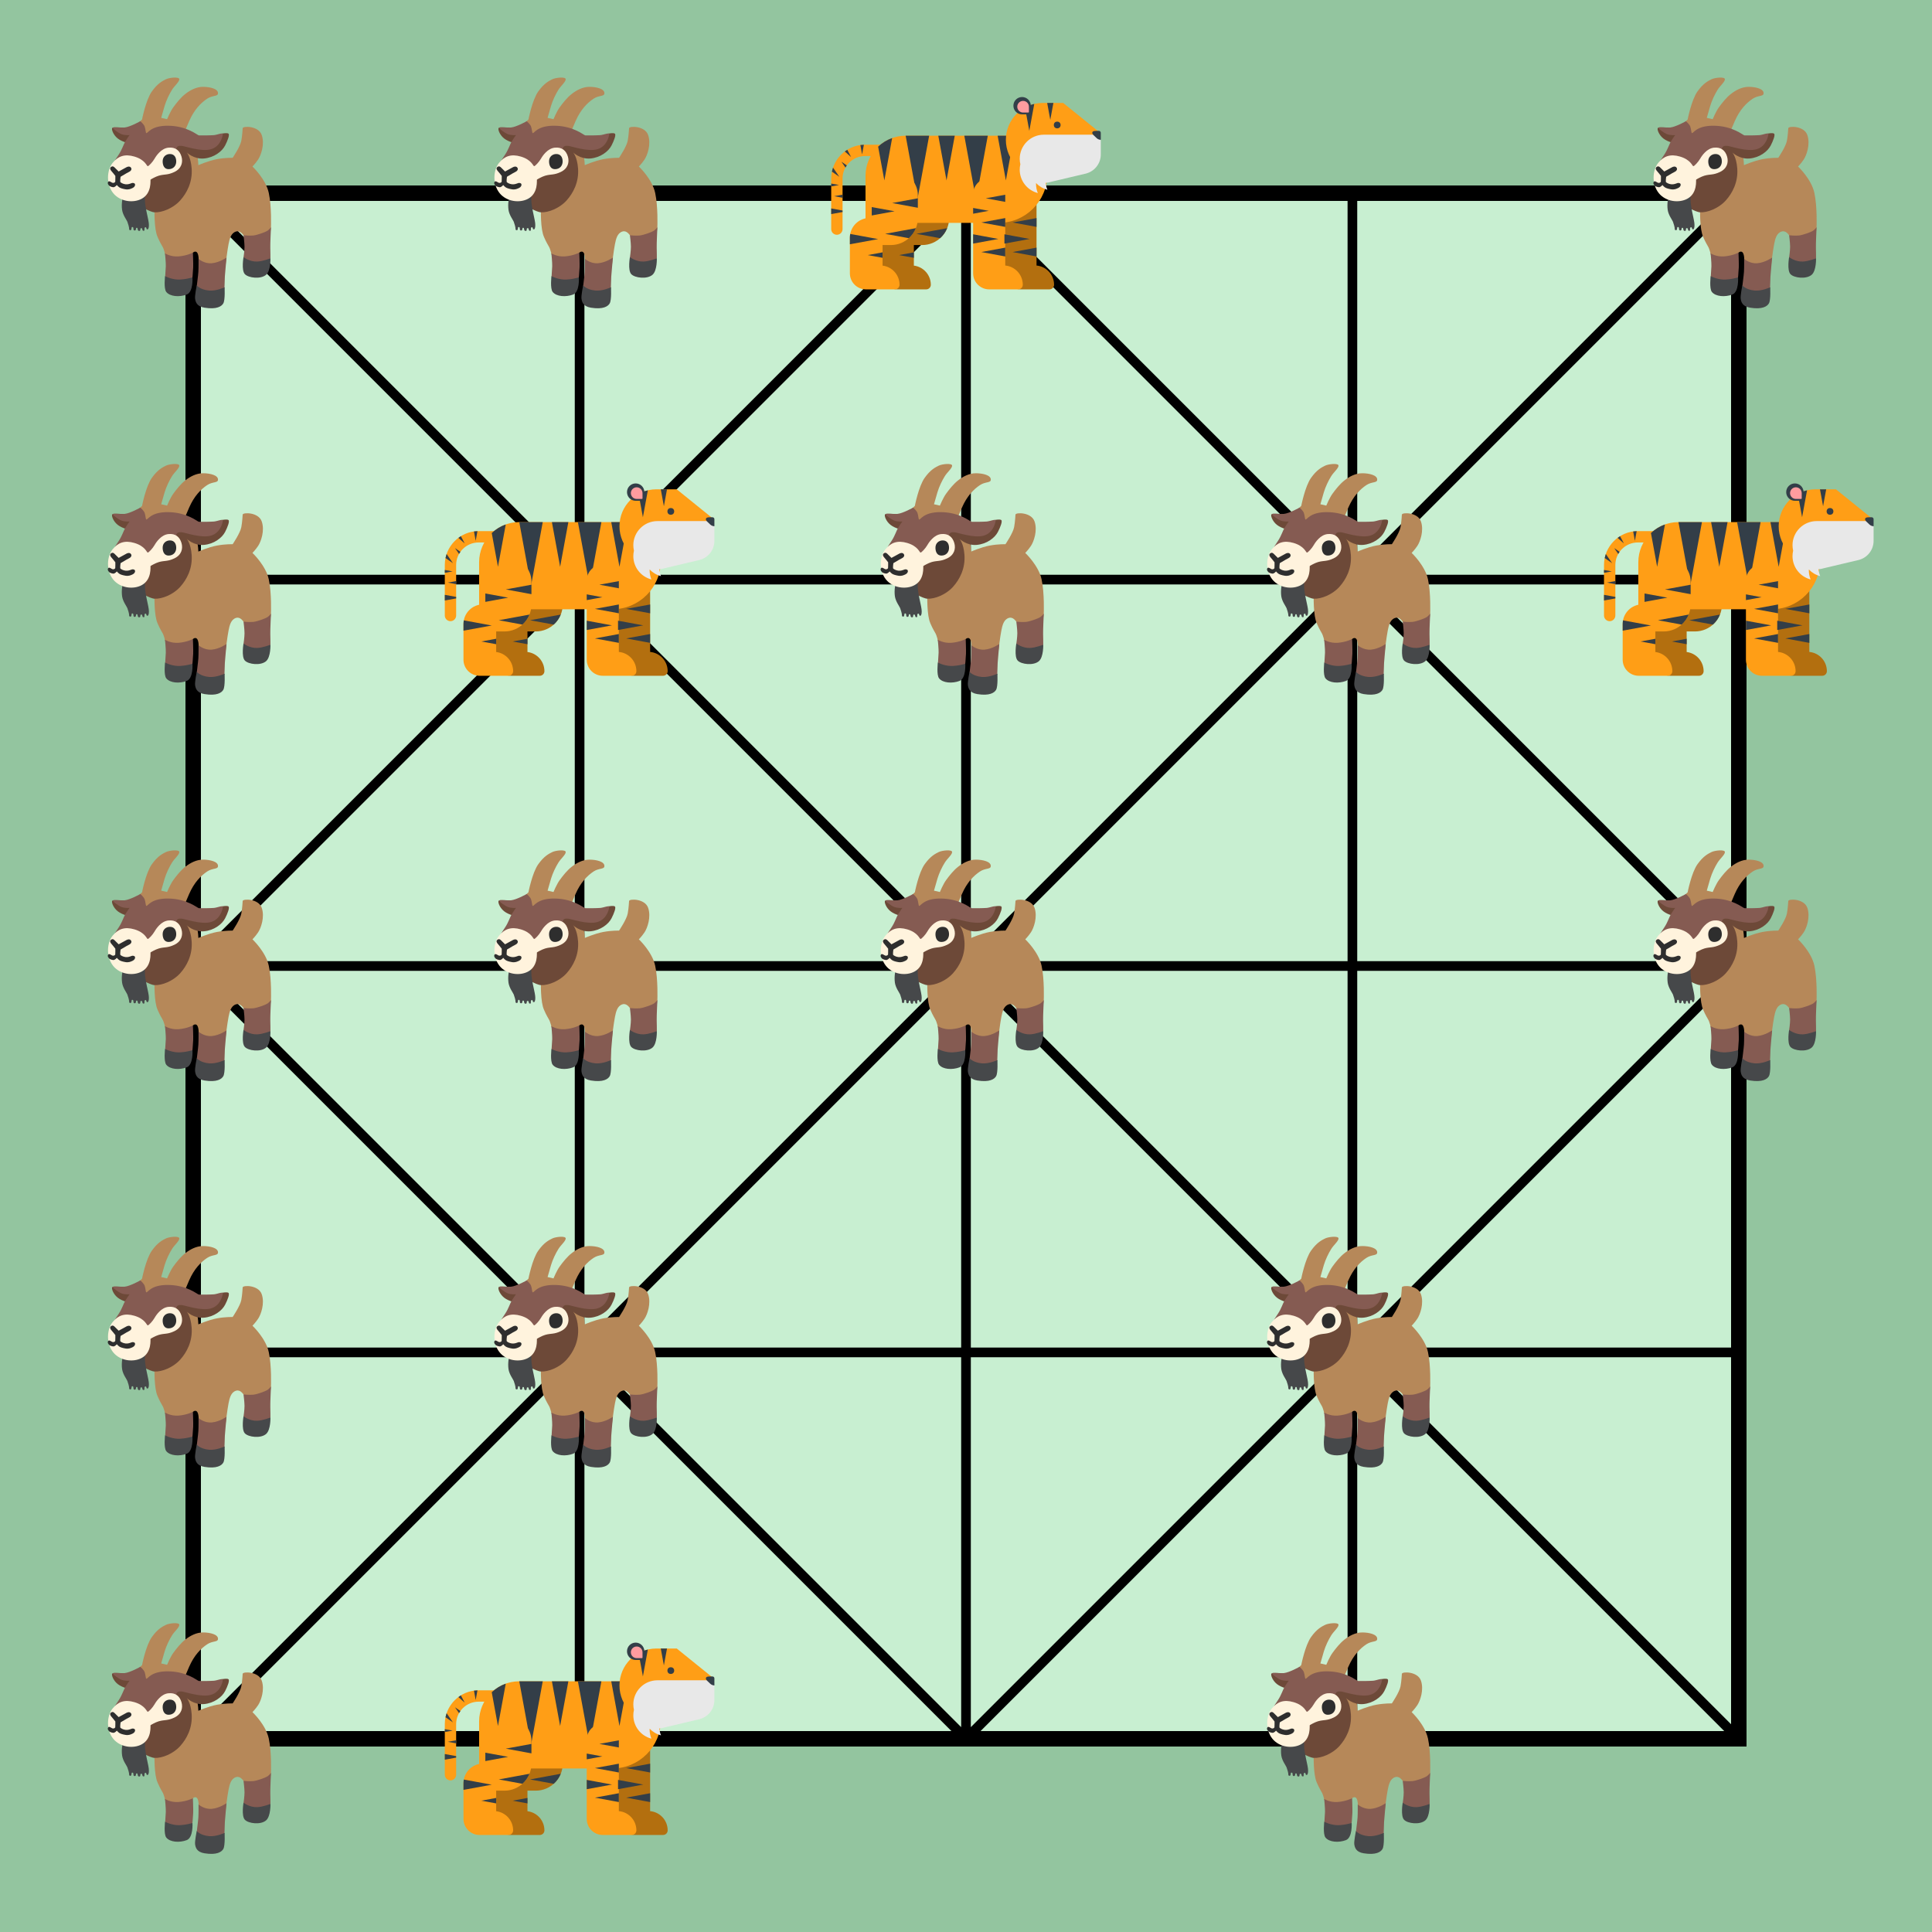<?xml version="1.0" encoding="utf-8"?>
<svg version="1.1" xmlns="http://www.w3.org/2000/svg" viewBox="0 0 50 50">
    <defs>
        <g id="t" transform="scale(0.017) translate(-205.207,-205.207)">
            <path fill="#B36F0F" d="M144.426,173.016c-19.385,0-35.1,15.715-35.1,35.1v34.75h-3.304c-16.551,0-29.969,13.416-29.969,29.969v54.343c0,13.5,10.945,24.444,24.444,24.444h44.146c3.869,0,7.004-3.138,7.004-7.004c0-15.023-11.266-27.403-25.808-29.184v-31.294h12.614c22.684,0,41.071-18.387,41.071-41.071v-34.953C179.525,188.73,163.811,173.016,144.426,173.016zM312.58,315.328v-108.6c0-13.501-10.945-24.444-24.443-24.444c-13.5,0-24.444,10.943-24.444,24.444v120.448c0,13.5,10.944,24.444,24.444,24.444h44.146c3.869,0,7.004-3.138,7.004-7.004C339.287,329.283,327.555,316.698,312.58,315.328z"/>
            <path fill="#FF9E16" d="M305.799,117.676H113.345c-33.752,0-61.113,27.359-61.113,61.112v71.573h202.852c40.777,0,73.832-33.056,73.832-73.833V140.79C328.916,128.026,318.566,117.676,305.799,117.676z"/>
            <path fill="#333E48" d="M131.225,214.779L113.345,117.676L149.104,117.676zM220.508,214.779L202.628,117.676L238.388,117.676zM265.91,185.754L253.374,117.676L278.445,117.676z"/>
            <path fill="#FF9E16" d="M8.641,268.504c-4.772,0-8.641-3.868-8.641-8.641v-76.971c0-28.401,23.104-51.503,51.503-51.503h33.894c4.772,0,8.64,3.867,8.64,8.64c0,4.77-3.868,8.64-8.64,8.64H51.503c-18.871,0-34.223,15.353-34.223,34.224v76.971C17.28,264.635,13.413,268.504,8.641,268.504zM408.086,112.204l-54.961-44.435h-31.011c-31.041,0-56.205,25.165-56.205,56.206s25.164,56.204,56.205,56.204h31.011c31.042,0,56.205-25.163,56.205-56.204C409.331,119.937,408.896,116,408.086,112.204zM96.8,173.016c-19.385,0-35.1,15.715-35.1,35.1v34.75h-3.303c-16.551,0-29.969,13.416-29.969,29.969v54.343c0,13.5,10.944,24.444,24.444,24.444h44.146c3.869,0,7.004-3.138,7.004-7.004c0-15.023-11.266-27.403-25.809-29.184v-31.294h12.614c22.684,0,41.071-18.387,41.071-41.071v-34.953C131.899,188.73,116.185,173.016,96.8,173.016zM264.954,315.328v-108.6c0-13.501-10.944-24.444-24.443-24.444c-13.501,0-24.444,10.943-24.444,24.444v120.448c0,13.5,10.944,24.444,24.444,24.444h44.146c3.869,0,7.004-3.138,7.004-7.004C291.661,329.283,279.929,316.698,264.954,315.328z"/>
            <path fill="#E8E8E8" d="M400.691,116.134h-76.979c-20.281,0-36.722,16.44-36.722,36.721c0,2.851,0.335,5.617,0.949,8.281c-0.614,2.661-0.949,5.431-0.949,8.278c0,17.122,11.717,31.506,27.57,35.572c-1.755-4.286-2.728-8.977-2.728-13.895c0-0.414,0.018-0.823,0.031-1.234c4.646,4.816,10.592,8.374,17.278,10.089c-1.345-3.286-2.227-6.81-2.566-10.491c2.867-0.221,5.642-0.766,8.287-1.607v0.004l52.839-12.506c13.049-3.279,22.712-15.086,22.712-29.15v-20.342C410.411,120.487,406.059,116.134,400.691,116.134z"/>
            <circle fill="#333E48" cx="344.052" cy="101.374" r="5.156"/>
            <path fill="#333E48" d="M0,190.514L0,194.918L11.953,192.715zM0,237.035L17.28,233.854L17.28,231.574L0,228.392zM17.28,212.134L17.28,207.409L4.452,209.773zM21.666,166.163c0.632-1.125,1.327-2.208,2.078-3.25l-8.216-5.66L21.666,166.163zM44.385,131.892l2.633,14.305l2.719-14.763C47.928,131.495,46.143,131.648,44.385,131.892zM20.65,141.678l9.663,8.517l-5.846-11.115C23.155,139.893,21.879,140.757,20.65,141.678zM2.774,166.25c-0.686,2.003-1.264,4.057-1.701,6.163l11.324,7.803L2.774,166.25zM125.84,303.555L125.84,295.25L103.291,299.402zM165.809,273.697c4.657-4.164,8.354-9.372,10.732-15.255l-46.789,8.614L165.809,273.697zM263.693,267.767L263.693,281.94L302.173,274.852zM312.58,256.5L312.58,243.064L276.096,249.783zM312.58,301.503L312.58,288.066L276.096,294.784zM71.45,134.318l9.471,51.436l11.882-64.528C84.774,124.09,77.528,128.59,71.45,134.318zM175.562,185.754L163.027,117.676L188.098,117.676zM328.776,67.769L333.521,93.542L338.268,67.769zM295.024,74.726l6.547,35.558l7.547-40.986C304.13,70.479,299.398,72.314,295.024,74.726zM290.583,58.791c-7.305,0-13.228,5.921-13.228,13.228c0,7.306,5.922,13.228,13.228,13.228h8.068c2.85,0,5.16-2.312,5.16-5.161V72.02C303.811,64.711,297.889,58.791,290.583,58.791zM410.411,113.208c0-1.615-1.31-2.925-2.926-2.925l-5.094,0.063c-5.368,0.023-6.589,3.079-2.711,6.791l4.325,4.142c1.795,1.72,4.09,2.611,6.406,2.69L410.411,113.208L410.411,113.208zM61.7,226.305L61.7,239.124L96.505,232.712zM28.959,267.228c-0.344,1.816-0.531,3.689-0.531,5.605v10.142l43.021-7.922L28.959,267.228zM92.802,220.178L131.899,227.379L131.899,212.978zM118.184,273.697c4.656-4.164,8.353-9.372,10.731-15.255l-46.789,8.614L118.184,273.697zM78.214,303.555L78.214,295.25L55.665,299.402zM216.067,267.767L216.067,281.94L254.547,274.852zM216.067,227.665L216.067,236.445L239.907,232.056zM264.954,256.5L264.954,243.064L228.47,249.783zM235.332,212.978L264.954,218.434L264.954,207.523zM264.954,301.503L264.954,288.066L228.47,294.784z"/>
            <path fill="#FF9C9F" d="M292.114,82.416c-4.889,0-8.867-3.978-8.867-8.865c0-4.89,3.979-8.867,8.867-8.867c4.889,0,8.867,3.978,8.867,8.867v8.066c0,0.44-0.358,0.799-0.8,0.799C300.181,82.417,292.114,82.417,292.114,82.416z"/>
        </g>
        <g id="g" transform="scale(0.05) translate(-64,-64)">
            <path fill="#b68859" d="M66.67 49.49s5.07-2.25 9.57-3.1c4.5-.84 8.17-.7 8.17-.7s3.94-5.77 4.5-8.87s.63-5.98.7-6.48c.17-1.2 8.17-1.27 9.85 3.52c1.69 4.79-.42 10.56-1.83 12.67s-2.96 3.66-2.96 3.66s6.9 6.48 8.45 13.66s1.13 17.74 1.13 17.74s-.42 8.02-4.36 8.59c-3.94.56-8.73-3.03-9.43-3.87c-.7-.84-2.06-3.21-4.36-2.46c-2.6.84-3.27 3.84-3.8 6.48c-.66 3.24-1.64 11.5-1.64 11.5s-4.69 1.88-7.51 1.45c-2.82-.42-6.34-3.8-6.34-3.8s.28-4.22-1.13-5.07s-2.82 1.55-2.82 1.55l-5.63 6.19l-7.74-6.34s-.56-2.82-1.41-4.22c-.84-1.41-2.53-4.5-3.1-6.62c-1.4-5.21-.98-15.2-.98-15.2l-8.59-41.95l2.11-1.97s1.97-10.14 5.07-14.5s5.63-5.49 7.32-6.34s6.9-1.41 6.9 0s-2.39 3.24-3.8 5.49s-2.96 5.49-3.8 8.31S47.43 25 47.43 25l3.05.7s1.69-4.08 3.24-6.19c1.55-2.11 3.73-5 6.41-7.04c2.27-1.73 5.42-3.52 8.94-3.52c3.52 0 8.17.99 7.74 3.59c-.23 1.42-2.89.77-5.56 2.53c-3.25 2.14-6.76 5.7-9.36 11.68s-3.52 8.59-3.52 8.59s6.83 6.41 7.53 8.59s.77 5.56.77 5.56z"/>
            <path fill="#6d4938" d="M35.7 70.14s5.73 3.62 8.26 3.75c3.89.21 9.62-2.09 13.21-6.03s6.55-9.68 6.03-16.68c-.45-6.03-2.51-8.24-2.51-8.24s3.59 3.52 8.8 3.1c5.21-.42 9.43-3.59 11.05-6.76c1.28-2.5 2.46-5.56 1.69-6.12c-.77-.56-3.36 0-3.36 0l-9.81 4.43l-16.82 1.13l-17.6 25.13l1.06 6.29zM22.18 30.16c-.7.48.35 3.66 2.82 5.56s5.98 2.46 5.98 2.46l5.21-7.11s-12.67-1.83-14.01-.91z"/>
            <path fill="#855b52" d="M66.76 97.97s2.86 2.63 6.87 2.28c4.01-.35 7.63-2.93 7.63-2.93s-.8 8.21-.87 9.76c-.07 1.55-.21 6.1-.21 6.1s-5.07 5.44-7.81 4.95c-2.75-.49-6.57-5.3-6.5-6.22c.07-.92.66-5.04.8-7.16c.14-2.11.09-6.78.09-6.78zM56.32 96.72c4.29-.3 7.53-1.95 7.53-1.95s.23 6.01.14 7.6c-.16 2.78-.38 6.1-.66 6.95c-.28.84-9.41 2.04-9.41 2.04s-4.43-3.94-4.43-4.15c0-.21.23-3.21.33-5.44c.07-1.62-.42-6.66-.42-6.66s2.84 1.9 6.92 1.61zM90.04 85.77s3.03.33 5.07.12c2.04-.21 6.26-1.76 7.32-2.46c1.06-.7 1.83-1.83 1.83-1.83s-.42 8.73-.35 10.42c.07 1.69.07 5.7.07 5.7s-3.31 5.35-6.83 5.7c-3.52.35-7.11-6.15-7.11-6.15s.52-3.43.52-5.54c-.01-2.11-.52-5.96-.52-5.96zM39.71 32.88c.69.41 2.11-3.87 11.19-3.8c10 .07 15.27 4.93 16.05 5c.77.07 6.12 0 7.81-.14c1.69-.14 4.65-1.48 4.58-.49s-1.2 6.41-6.19 7.81c-5 1.41-13.44-1.62-15.06-1.76c-1.62-.14-3.03 0-2.89 2.46c.14 2.46-18.37 13.59-18.37 13.59s-13.54-6.31-13.75-7.09c-.21-.77 1.31-2.82 2.56-4.74c1.58-2.44 2.39-5.14 3.24-6.55c.84-1.41 2.18-3.24 2.18-3.24s-2.63.21-4.36-.54c-1.19-.51-4.15-2.49-4.29-3.19s3.31.07 6.12-.21c2.82-.28 8.09-3.24 8.09-3.24s1.76 1.41 2.25 2.75s.49 3.17.84 3.38z"/>
            <path fill="#46484a" d="M72.25 114.39c3.72.33 8-1.69 8-1.69s.35 6.41-.63 8.26c-.84 1.6-3.43 3.33-9.78 2.3c-4.12-.67-4.62-3.11-4.86-4.65c-.23-1.55.84-6.9.84-6.9s1.72 2.26 6.43 2.68zM97.08 99.38c2.96-.1 6.9-1.67 6.9-1.67s.21 6.26-2.18 8.45c-2.75 2.51-9.27 1.74-11.1-.31c-1.83-2.04-.66-8.78-.66-8.78s3.02 2.45 7.04 2.31zM55.97 108.69c3.46.14 7.65-1.1 7.65-1.1s.52 7.56-3 8.87c-3.74 1.4-8.63 1.08-10.56-1.36c-1.39-1.76-.63-8.17-.63-8.17s2.95 1.62 6.54 1.76zM27.53 66.18s-.81 3.1-.33 6.48c.38 2.65 2.37 5.21 2.72 6.12s.99 3.03.92 3.73c-.07.7.89.87 1.1.35c.26-.63-.02-1.51.7-1.34c.8.19 0 1.74 1.03 1.78c1.08.05.35-1.41 1.13-1.41c.82 0 .09 1.67 1.27 1.64c1.08-.02.07-1.48 1.1-1.45c.84.02.14 1.55 1.31 1.38c.66-.09-.11-1.66.75-1.85c.75-.16.35 1.41 1.22 1.08c.56-.21.75-1.67.54-3.36c-.21-1.69-.84-4.08-1.2-6.01c-.35-1.92-.75-3.97-.77-5.8s-.05-3.97-.05-3.97l-11.44 2.63z"/>
            <path fill="#fff3dd" d="M40.44 50.01c.55.05 2.63-2.25 3.57-3.89s3.43-5.26 7.09-5.68c3.76-.43 5.96 1.55 6.85 4.65c.82 2.86.05 6.15-3.71 7.93c-3.62 1.72-5.02 1.03-8.07 1.92c-1.62.47-4.13 1.88-4.27 2.06c-.14.19.83 6.93-4.5 9.85c-4.46 2.44-11.31 1.5-14.83-2.91c-3.86-4.84-3.14-12.11-.28-15.63c2.83-3.48 6.24-4.75 11.26-3.28c5.62 1.65 6.37 4.93 6.89 4.98z"/>
            <path fill="#2e2e2e" d="M55.22 47.57c0 2.06-1.31 3.94-3.89 3.99c-2.21.04-3.07-1.79-3.14-3.85c-.09-2.63 1.79-3.95 3.66-3.99c2.43-.05 3.37 1.79 3.37 3.85zM25.42 52.77s3.66-2.01 4.12-2.25s1.65-.67 2.29.32c.63.99-.39 1.87-1.2 2.22c-.81.35-4.22 2.43-4.22 2.43s-.39 2.57-.04 2.85c.94.75 2.36 1.16 3.52 1.06c1.16-.11 2.08-.6 2.43-.67c.35-.07 1.34-.11 1.55.6c.21.7-.29 1.52-1.16 1.94c-1.04.49-2.08 1.01-3.84.7c-1.37-.24-2.46-.56-3.1-.99c-.63-.42-1.3-1.2-1.3-1.2s-.95 1.16-1.83 1.13c-.88-.04-2.01-.6-2.04-.7c-.04-.11-1.2-1.02-.67-2.01c.53-.99 1.72.35 2.46.46c.74.11 1.2-.39 1.27-.63c.07-.25.04-2.99.04-2.99s-1.58-2.04-1.94-2.39c-.35-.35-1.27-1.51-.32-2.22s1.58 0 1.83.21s2.15 2.13 2.15 2.13z"/>
        </g>
    </defs>
    <path d="M0,0h50v50h-50z" fill="#93c59f" />
    <path d="M5,5h40v40h-40z" stroke="#000" fill="#c8efd1" stroke-width="0.4" />
    <path d="M5,5l40,40M45,5l-40,40M15,5v40M25,5v40M35,5v40M5,15h40M5,25h40M5,35h40M25,5l20,20l-20,20l-20,-20l20,-20" stroke="#000" stroke-width="0.25" fill="none" />
    <use x="5" y="5" href="#g"/><use x="15" y="5" href="#g"/><use x="45" y="5" href="#g"/><use x="5" y="15" href="#g"/><use x="25" y="15" href="#g"/><use x="35" y="15" href="#g"/><use x="5" y="25" href="#g"/><use x="15" y="25" href="#g"/><use x="25" y="25" href="#g"/><use x="5" y="35" href="#g"/><use x="35" y="35" href="#g"/><use x="5" y="45" href="#g"/><use x="35" y="45" href="#g"/><use x="15" y="35" href="#g"/><use x="25" y="5" href="#t"/><use x="15" y="15" href="#t"/><use x="15" y="45" href="#t"/><use x="45" y="25" href="#g"/><use x="45" y="15" href="#t"/>
</svg>